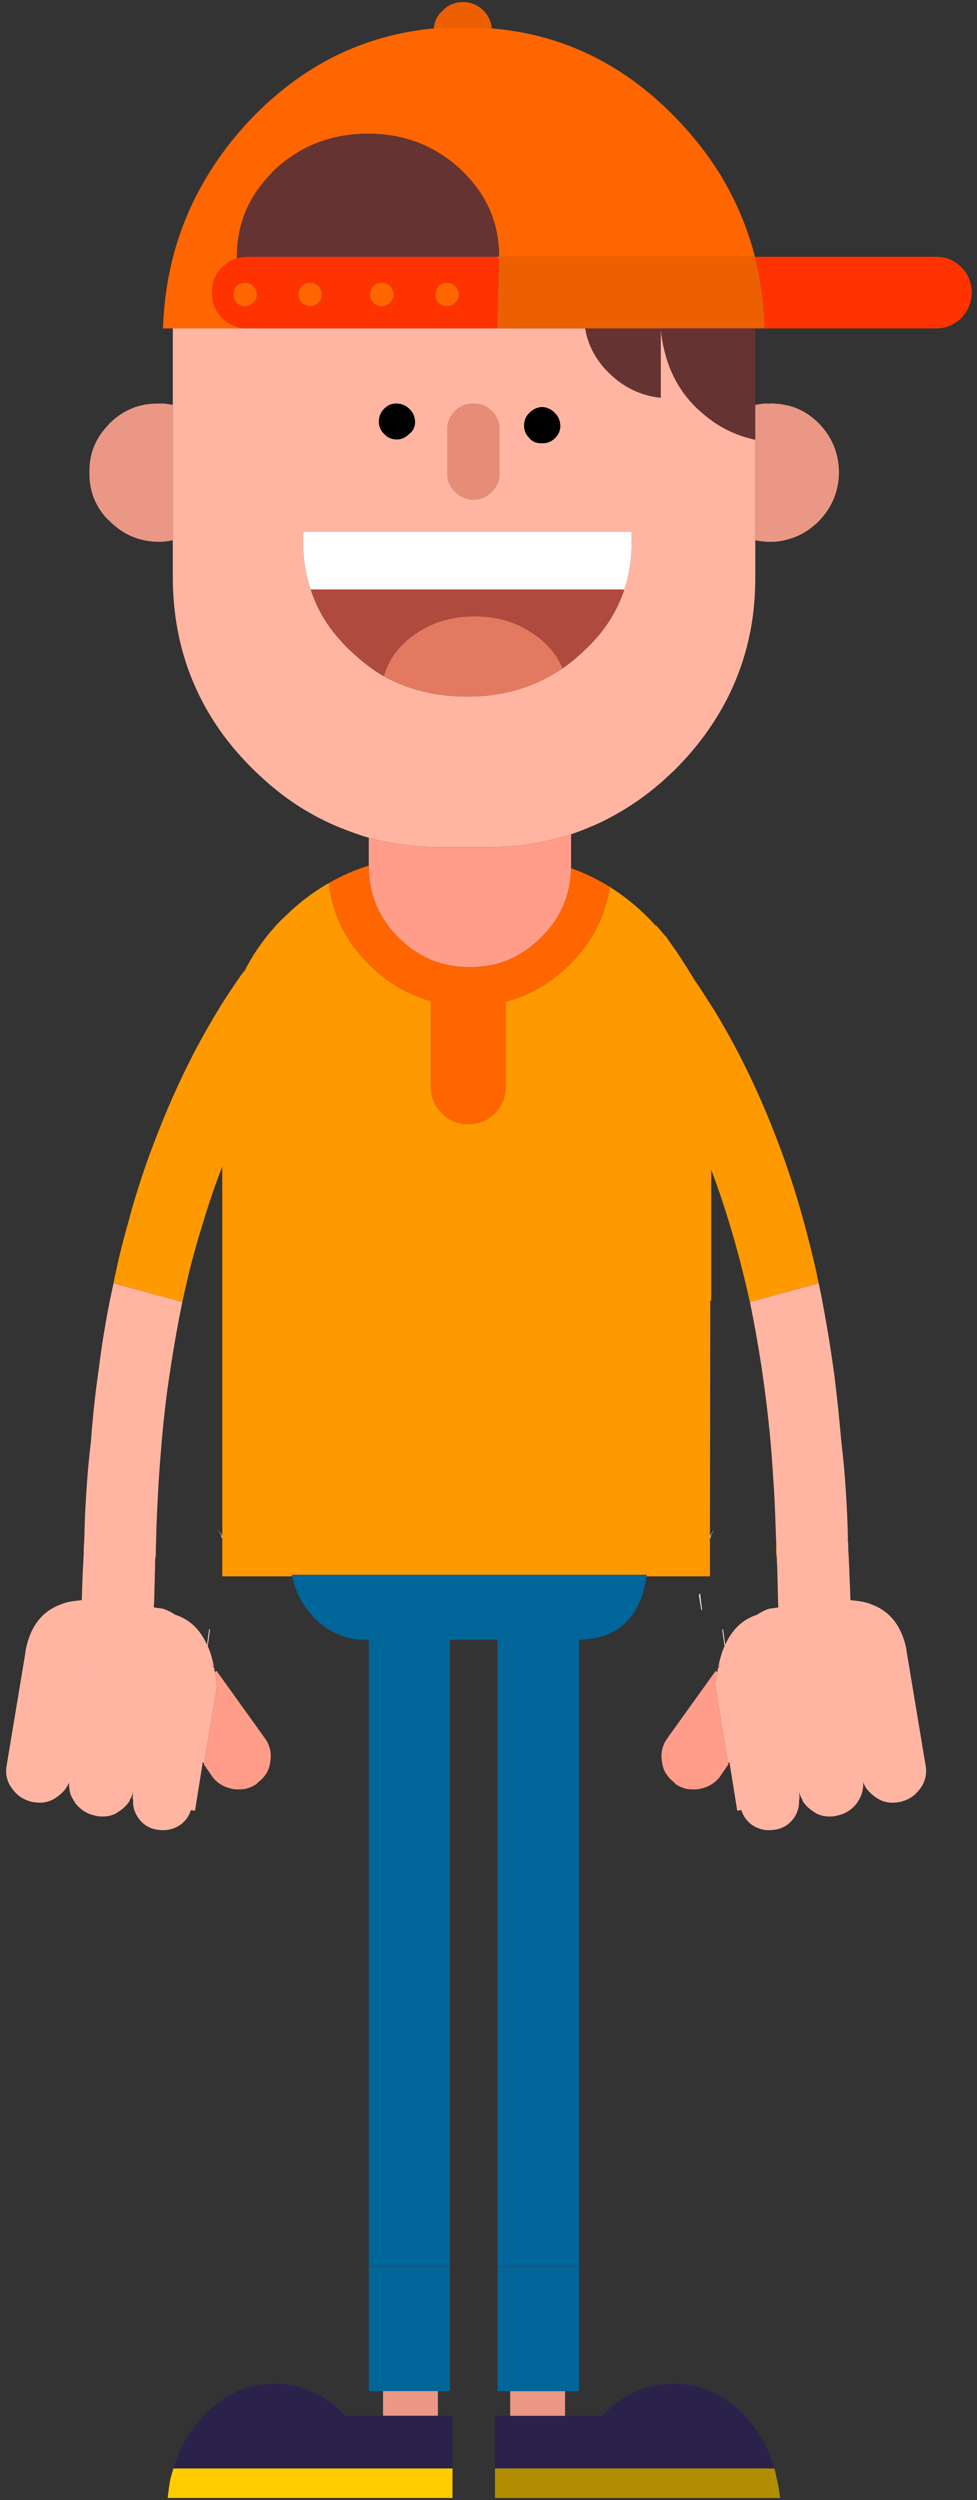 <?xml version="1.0" encoding="UTF-8" standalone="no"?>
<!DOCTYPE svg PUBLIC "-//W3C//DTD SVG 1.1//EN" "http://www.w3.org/Graphics/SVG/1.1/DTD/svg11.dtd">
<svg width="100%" height="100%" viewBox="0 0 154 394" version="1.1" xmlns="http://www.w3.org/2000/svg" xmlns:xlink="http://www.w3.org/1999/xlink" xml:space="preserve" style="fill-rule:evenodd;clip-rule:evenodd;stroke-linejoin:round;stroke-miterlimit:1.414;">
    <rect x="0" y="0" width="154" height="394" fill="#333333" stroke="none"/>
    <g transform="matrix(1,0,0,1,-31,-103)">
        <g transform="matrix(1,0,0,1,0,-162)">
            <g id="Ninja-Male-1" transform="matrix(1,0,0,1,-339.411,-99.362)">
                <path d="M489.415,404.824C488.215,400.176 486.366,395.878 483.917,391.829C482.018,388.781 479.769,385.882 477.12,383.133C468.873,374.536 459.177,369.788 447.932,368.839C446.482,368.689 445.033,368.639 443.583,368.689C441.934,368.639 440.335,368.689 438.785,368.839C427.69,369.888 418.094,374.636 409.947,383.133C407.348,385.882 405.099,388.781 403.249,391.829C398.801,399.027 396.402,407.123 396.102,416.12L409.347,416.12C407.798,416.07 406.498,415.52 405.449,414.47C404.349,413.371 403.799,412.021 403.849,410.472C403.799,408.873 404.349,407.523 405.449,406.474C406.098,405.824 406.898,405.324 407.748,405.074L407.748,404.874C407.748,399.826 409.497,395.478 413.046,391.83C413.246,391.58 413.495,391.33 413.745,391.08C417.794,387.331 422.692,385.432 428.439,385.432C434.137,385.432 438.985,387.331 443.034,391.08C443.284,391.33 443.533,391.58 443.783,391.83C447.332,395.478 449.081,399.776 449.081,404.824L489.415,404.824Z" style="fill:rgb(255,102,0);fill-rule:nonzero;"/>
                <path d="M464.375,420.668C464.925,421.517 465.575,422.367 466.374,423.117C468.673,425.416 471.422,426.715 474.571,427.065L474.571,416.12L462.626,416.12C462.676,416.32 462.726,416.52 462.776,416.719C462.726,416.769 462.726,416.769 462.776,416.819C463.076,418.169 463.625,419.468 464.375,420.668Z" style="fill:rgb(102,51,51);fill-rule:nonzero;"/>
                <path d="M466.374,423.117C465.575,422.367 464.925,421.517 464.375,420.668C463.625,419.468 463.076,418.169 462.776,416.819C462.726,416.769 462.726,416.769 462.776,416.719C462.726,416.52 462.676,416.32 462.626,416.12L448.781,416.12L409.347,416.12L397.652,416.12L397.652,455.304C397.652,464.101 400.001,471.947 404.649,478.845C406.198,481.144 408.048,483.343 410.147,485.442C410.896,486.192 411.696,486.891 412.446,487.591C416.244,490.94 420.393,493.439 424.891,495.138C426.09,495.588 427.29,496.038 428.539,496.388C428.739,496.438 428.939,496.488 429.139,496.538C432.688,497.437 436.386,497.887 440.285,497.887L446.882,497.887C451.23,497.887 455.329,497.337 459.227,496.188C459.627,496.088 460.027,495.988 460.427,495.838C461.926,495.338 463.375,494.738 464.825,494.089C468.323,492.439 471.622,490.29 474.721,487.591C475.471,486.892 476.27,486.192 477.02,485.442C483.168,479.195 487.066,472.048 488.665,463.951C489.215,461.202 489.465,458.303 489.465,455.304L489.465,449.507L489.465,433.663C486.366,433.013 483.567,431.614 481.118,429.465C480.719,429.115 480.369,428.815 480.019,428.465C477.87,426.316 476.32,423.717 475.421,420.668C475.071,419.419 474.771,418.119 474.621,416.72C474.571,416.52 474.571,416.32 474.571,416.12L474.571,427.066C471.422,426.716 468.673,425.416 466.374,423.117ZM455.928,428.515C456.728,428.565 457.378,428.915 457.928,429.514C458.477,430.064 458.727,430.764 458.727,431.613C458.677,432.363 458.377,432.963 457.778,433.513C457.178,434.063 456.478,434.262 455.678,434.212C454.879,434.213 454.229,433.913 453.779,433.313C453.229,432.763 452.98,432.063 453.03,431.214C453.08,430.464 453.379,429.864 453.929,429.364C454.479,428.815 455.179,428.515 455.928,428.515ZM469.973,449.906C469.973,452.505 469.573,454.954 468.823,457.253C468.024,459.652 466.824,461.901 465.225,463.951C464.375,465 463.425,466.05 462.376,466.999C461.326,467.999 460.227,468.899 459.077,469.698C454.729,472.647 449.731,474.146 444.083,474.146C439.235,474.146 434.837,473.097 430.938,470.948C429.089,469.898 427.39,468.549 425.74,466.999C424.691,466.05 423.791,465 422.942,463.951C421.342,461.901 420.143,459.652 419.393,457.253C418.593,454.954 418.193,452.505 418.193,449.906C418.193,449.307 418.193,448.707 418.243,448.157L469.973,448.157C469.973,448.707 469.973,449.307 469.973,449.906ZM430.139,430.614C430.189,429.864 430.489,429.214 431.038,428.715C431.588,428.165 432.288,427.915 433.038,427.965C433.837,428.015 434.487,428.315 435.037,428.915C435.587,429.464 435.836,430.164 435.836,431.014C435.786,431.763 435.437,432.363 434.837,432.813C434.287,433.363 433.587,433.663 432.788,433.613C432.038,433.563 431.388,433.263 430.888,432.663C430.339,432.113 430.089,431.414 430.139,430.614ZM445.083,428.015C446.182,427.965 447.132,428.365 447.932,429.164C448.731,429.964 449.131,430.914 449.131,432.063L449.131,439.011C449.131,440.11 448.731,441.06 447.932,441.859C447.132,442.659 446.182,443.059 445.083,443.109C443.933,443.059 442.934,442.659 442.134,441.859C441.334,441.06 440.934,440.11 440.934,439.011L440.934,432.063C440.934,430.914 441.334,429.964 442.134,429.165C442.934,428.365 443.933,427.965 445.083,428.015Z" style="fill:rgb(255,181,162);fill-rule:nonzero;"/>
                <path d="M457.928,429.514C457.378,428.915 456.728,428.565 455.928,428.515C455.179,428.515 454.479,428.815 453.929,429.364C453.379,429.864 453.08,430.464 453.03,431.214C452.98,432.063 453.229,432.763 453.779,433.313C454.229,433.913 454.879,434.212 455.678,434.212C456.478,434.262 457.178,434.063 457.778,433.513C458.377,432.963 458.677,432.363 458.727,431.614C458.727,430.764 458.477,430.064 457.928,429.514Z" style="fill-rule:nonzero;"/>
                <path d="M468.823,457.253C469.573,454.954 469.973,452.505 469.973,449.906C469.973,449.306 469.973,448.707 469.973,448.157L418.243,448.157C418.193,448.707 418.193,449.306 418.193,449.906C418.193,452.505 418.593,454.954 419.393,457.253L468.823,457.253Z" style="fill:white;fill-rule:nonzero;"/>
                <path d="M455.579,465.05C457.228,466.45 458.427,467.999 459.077,469.698C460.227,468.899 461.326,467.999 462.376,466.999C463.425,466.05 464.375,465 465.225,463.951C466.824,461.901 468.024,459.652 468.823,457.253L419.393,457.253C420.143,459.652 421.342,461.901 422.942,463.951C423.791,465 424.691,466.05 425.74,466.999C427.39,468.549 429.089,469.898 430.938,470.948C431.488,468.749 432.788,466.8 434.837,465.05C435.337,464.65 435.836,464.301 436.386,463.951C438.935,462.301 441.884,461.502 445.233,461.502C448.581,461.502 451.48,462.301 454.029,463.951C454.579,464.301 455.079,464.65 455.579,465.05Z" style="fill:rgb(175,74,62);fill-rule:nonzero;"/>
                <path d="M459.077,469.698C458.427,467.999 457.228,466.449 455.579,465.05C455.079,464.65 454.579,464.3 454.029,463.951C451.48,462.301 448.581,461.502 445.233,461.502C441.884,461.502 438.935,462.301 436.386,463.951C435.836,464.3 435.337,464.65 434.837,465.05C432.788,466.799 431.488,468.749 430.938,470.948C434.837,473.097 439.235,474.146 444.083,474.146C449.731,474.146 454.729,472.647 459.077,469.698Z" style="fill:rgb(227,121,96);fill-rule:nonzero;"/>
                <path d="M431.038,428.715C430.489,429.214 430.189,429.864 430.139,430.614C430.089,431.414 430.339,432.113 430.888,432.663C431.388,433.263 432.038,433.563 432.788,433.613C433.587,433.663 434.287,433.363 434.837,432.813C435.437,432.363 435.786,431.763 435.836,431.014C435.836,430.164 435.587,429.464 435.037,428.915C434.487,428.315 433.837,428.015 433.038,427.965C432.288,427.915 431.588,428.165 431.038,428.715Z" style="fill-rule:nonzero;"/>
                <path d="M447.932,429.164C447.132,428.365 446.182,427.965 445.083,428.015C443.933,427.965 442.934,428.365 442.134,429.164C441.334,429.964 440.934,430.914 440.934,432.063L440.934,439.011C440.934,440.11 441.334,441.06 442.134,441.859C442.934,442.659 443.933,443.059 445.083,443.109C446.182,443.059 447.132,442.659 447.932,441.859C448.731,441.06 449.131,440.11 449.131,439.011L449.131,432.063C449.131,430.914 448.731,429.964 447.932,429.165L447.932,429.164Z" style="fill:rgb(231,140,118);fill-rule:nonzero;"/>
                <path d="M489.465,416.12L490.964,416.12C490.814,412.171 490.315,408.423 489.415,404.824L449.081,404.824L449.081,405.024L448.781,416.12L489.465,416.12Z" style="fill:rgb(236,96,2);fill-rule:nonzero;"/>
                <path d="M474.571,416.12C474.571,416.32 474.571,416.519 474.621,416.719C474.771,418.119 475.071,419.418 475.421,420.668C476.32,423.717 477.87,426.316 480.019,428.465C480.369,428.815 480.718,429.114 481.118,429.464C483.567,431.614 486.366,433.013 489.465,433.663L489.465,428.165L489.465,416.12L474.571,416.12Z" style="fill:rgb(102,51,51);fill-rule:nonzero;"/>
                <path d="M489.465,428.165L489.465,449.506C490.215,449.656 490.964,449.756 491.764,449.756C492.114,449.756 492.514,449.756 492.914,449.706C493.263,449.656 493.663,449.606 494.063,449.506C496.112,449.057 497.912,448.057 499.461,446.508C501.56,444.358 502.61,441.809 502.66,438.811C502.61,435.762 501.56,433.213 499.461,431.064C497.912,429.514 496.112,428.515 494.063,428.165C493.663,428.065 493.263,428.015 492.914,428.015C492.514,427.965 492.114,427.915 491.764,427.965C490.964,427.915 490.215,428.015 489.465,428.165Z" style="fill:rgb(234,152,133);fill-rule:nonzero;"/>
                <path d="M489.415,404.824C490.315,408.423 490.814,412.171 490.964,416.12L517.954,416.12C519.503,416.12 520.852,415.57 521.952,414.47C523.002,413.371 523.551,412.021 523.601,410.472C523.551,408.873 523.002,407.523 521.952,406.474C520.852,405.374 519.503,404.824 517.954,404.824L489.415,404.824Z" style="fill:rgb(255,51,0);fill-rule:nonzero;"/>
                <path d="M475.371,511.931C475.321,511.881 475.271,511.781 475.271,511.731L475.271,511.881C474.771,511.282 474.271,510.682 473.771,510.132L473.771,510.282C473.371,509.832 472.972,509.382 472.572,508.983C470.672,507.083 468.673,505.484 466.524,504.135C465.824,508.783 463.725,512.881 460.227,516.33C457.278,519.279 453.879,521.278 450.081,522.227L450.081,535.672C450.081,537.271 449.531,538.671 448.381,539.82C447.232,540.97 445.832,541.52 444.183,541.52C442.584,541.52 441.234,540.97 440.085,539.82C438.935,538.671 438.335,537.271 438.335,535.672L438.335,522.127C434.687,521.128 431.388,519.179 428.539,516.33C424.891,512.681 422.792,508.433 422.242,503.535C419.693,504.984 417.344,506.784 415.145,508.983C414.745,509.333 414.345,509.733 413.995,510.132C411.896,512.431 410.197,514.88 408.897,517.529L408.897,517.33C408.847,517.38 408.847,517.479 408.797,517.529C408.198,518.329 407.598,519.179 407.048,520.028C406.198,521.278 405.399,522.527 404.649,523.777C401.1,529.625 398.052,535.872 395.403,542.619C393.553,547.268 391.904,552.116 390.555,557.264C389.855,559.713 389.205,562.262 388.655,564.911C388.505,565.46 388.405,566.06 388.306,566.61L399.151,569.559C400.051,565.31 401.1,561.212 402.35,557.264C403.3,554.115 404.299,551.116 405.449,548.217L405.449,606.344L405.599,606.544L405.449,606.644L405.449,612.791L416.494,612.792C416.444,612.742 416.444,612.642 416.444,612.542L472.372,612.542C472.322,612.642 472.322,612.742 472.322,612.792L482.318,612.792L482.318,606.644L482.168,606.544L482.318,606.394L482.318,606.344L482.368,569.259C482.418,569.309 482.468,569.359 482.518,569.409L482.518,548.717C483.567,551.466 484.517,554.315 485.417,557.264C486.616,561.212 487.666,565.311 488.615,569.559L499.461,566.61C499.311,566.06 499.211,565.461 499.111,564.911C498.511,562.262 497.862,559.713 497.212,557.264C495.812,552.116 494.213,547.268 492.364,542.62C489.715,535.873 486.666,529.625 483.118,523.777C482.318,522.528 481.518,521.278 480.719,520.029C480.469,519.679 480.219,519.279 479.969,518.929C479.019,517.38 478.07,515.881 477.12,514.431C476.52,513.582 475.92,512.732 475.371,511.932L475.371,511.931Z" style="fill:rgb(255,153,0);fill-rule:nonzero;"/>
                <path d="M460.427,495.838C460.027,495.988 459.627,496.088 459.227,496.188C455.329,497.337 451.23,497.887 446.882,497.887L440.285,497.887C436.386,497.887 432.688,497.437 429.139,496.538C428.939,496.488 428.739,496.438 428.539,496.388L428.539,500.886C428.539,505.234 430.089,508.983 433.187,512.081C434.737,513.631 436.486,514.83 438.335,515.63C440.185,516.38 442.234,516.78 444.483,516.78C446.482,516.78 448.331,516.48 450.081,515.83C452.13,515.03 454.029,513.781 455.728,512.081C458.777,509.083 460.327,505.434 460.427,501.186C460.427,501.086 460.427,500.986 460.427,500.886L460.427,495.838Z" style="fill:rgb(255,157,138);fill-rule:nonzero;"/>
                <path d="M460.427,501.186C460.327,505.434 458.777,509.082 455.728,512.081C454.029,513.781 452.13,515.03 450.081,515.83C448.331,516.479 446.482,516.779 444.483,516.779C442.234,516.779 440.185,516.38 438.335,515.63C436.486,514.83 434.737,513.631 433.187,512.081C430.089,508.983 428.539,505.234 428.539,500.886L428.539,500.786C426.34,501.436 424.241,502.385 422.242,503.535C422.792,508.433 424.891,512.681 428.539,516.33C431.388,519.179 434.687,521.128 438.335,522.127L438.335,535.672C438.335,537.271 438.935,538.671 440.085,539.82C441.234,540.97 442.584,541.52 444.183,541.52C445.832,541.52 447.232,540.97 448.381,539.82C449.531,538.671 450.081,537.271 450.081,535.672L450.081,522.227C453.879,521.278 457.278,519.279 460.227,516.33C463.725,512.881 465.824,508.783 466.524,504.135C464.575,502.935 462.576,501.936 460.427,501.186Z" style="fill:rgb(255,102,0);fill-rule:nonzero;"/>
                <path d="M501.96,581.354C501.91,581.104 501.91,580.854 501.86,580.604C501.81,580.354 501.81,580.154 501.76,579.904C501.36,577.055 500.91,574.256 500.411,571.507C500.111,569.858 499.811,568.209 499.461,566.609L488.615,569.558C489.315,572.907 489.915,576.356 490.465,579.904C490.515,580.154 490.515,580.354 490.565,580.604C491.164,584.702 491.664,588.951 492.014,593.299C492.164,595.198 492.264,597.147 492.414,599.096C492.564,601.845 492.664,604.694 492.764,607.643C492.814,608.193 492.814,608.693 492.814,609.242C492.814,609.392 492.814,609.592 492.864,609.792C492.864,610.242 492.864,610.692 492.914,611.142C492.964,613.091 493.014,615.04 493.064,617.089C493.064,617.289 493.064,617.489 493.114,617.689L491.664,617.889C490.914,618.139 490.315,618.439 489.765,618.839C487.516,619.538 485.816,621.138 484.717,623.587L484.617,623.787C484.167,624.736 483.867,625.886 483.617,627.135L484.117,626.436L483.567,627.335C483.517,627.435 483.517,627.535 483.517,627.685L483.517,627.735L483.467,627.885C483.417,628.185 483.317,628.535 483.267,628.885C483.217,629.085 483.217,629.285 483.217,629.485C483.167,629.834 483.217,630.234 483.267,630.684L485.167,642.229L485.417,642.13L485.467,642.13L485.417,642.229L486.616,649.726L487.266,649.627C487.566,650.576 488.116,651.376 488.965,651.976C490.015,652.675 491.164,652.925 492.464,652.725L492.564,652.725C493.813,652.525 494.763,651.926 495.513,650.926C496.162,650.026 496.412,649.027 496.362,647.977L496.412,647.977C496.462,647.577 496.412,647.178 496.362,646.778C496.462,647.128 496.612,647.477 496.762,647.827C496.762,647.877 496.762,647.877 496.812,647.877L496.862,647.877L496.912,648.177C497.262,648.727 497.712,649.227 498.361,649.677C498.611,649.827 498.861,650.027 499.111,650.176C500.011,650.626 501.01,650.726 502.06,650.576L502.21,650.526C503.609,650.276 504.709,649.577 505.559,648.427C505.609,648.277 505.708,648.177 505.758,648.077C506.108,647.528 506.308,646.978 506.408,646.328C506.458,645.978 506.508,645.578 506.458,645.229C506.408,645.079 506.358,644.929 506.308,644.779C506.358,644.779 506.358,644.779 506.408,644.779C506.458,644.929 506.458,645.079 506.458,645.229C506.608,645.628 506.808,645.978 507.058,646.328C507.408,646.778 507.808,647.128 508.257,647.478C509.357,648.327 510.607,648.627 512.006,648.377L512.156,648.377C512.356,648.327 512.556,648.277 512.706,648.227C513.855,647.878 514.755,647.228 515.455,646.228C516.254,645.179 516.554,643.929 516.304,642.58L513.355,624.837C513.305,624.687 513.305,624.537 513.305,624.387C513.155,623.637 512.956,622.888 512.706,622.238C511.756,619.739 510.107,618.04 507.708,617.19C507.108,616.94 506.458,616.79 505.758,616.69C505.309,616.64 504.909,616.59 504.459,616.54C504.409,614.691 504.309,612.892 504.259,611.142C504.209,610.493 504.209,609.893 504.159,609.243C504.109,608.693 504.109,608.194 504.109,607.694C504.059,607.394 504.059,607.094 504.009,606.794L504.059,606.744C504.009,603.795 503.859,600.996 503.659,598.248C503.509,595.899 503.259,593.599 503.01,591.4C502.71,587.952 502.36,584.603 501.96,581.354ZM503.259,626.186C503.309,626.435 503.359,626.735 503.409,627.035L503.409,627.135L503.309,626.436C503.259,626.386 503.259,626.286 503.259,626.186Z" style="fill:rgb(255,181,162);fill-rule:nonzero;"/>
                <path d="M503.409,627.035C503.359,626.735 503.309,626.435 503.259,626.186C503.259,626.286 503.259,626.386 503.309,626.436L503.409,627.135L503.409,627.035Z" style="fill:white;fill-rule:nonzero;"/>
                <path d="M482.518,606.244L483.068,605.344L482.318,606.344L482.318,606.394L482.168,606.543L482.318,606.643L482.468,606.793L482.468,606.544C482.468,606.444 482.468,606.344 482.518,606.244Z" style="fill:rgb(244,166,150);fill-rule:nonzero;"/>
                <path d="M492.764,607.643C492.714,607.943 492.714,608.243 492.764,608.543C492.764,608.743 492.764,608.943 492.764,609.142L492.814,609.792L492.864,609.792C492.814,609.592 492.814,609.392 492.814,609.242C492.814,608.693 492.814,608.193 492.764,607.643Z" style="fill:rgb(255,153,0);fill-rule:nonzero;"/>
                <path d="M472.322,612.791C472.322,612.741 472.322,612.641 472.372,612.541L416.444,612.541C416.444,612.641 416.444,612.741 416.494,612.791C416.544,613.041 416.594,613.241 416.644,613.441C417.144,615.49 418.144,617.339 419.643,618.988C419.993,619.438 420.393,619.788 420.792,620.138C422.592,621.637 424.591,622.487 426.84,622.737L426.84,622.787L428.539,622.787L428.539,721.547L441.334,721.547L441.334,622.787L448.831,622.787L448.831,721.547L461.676,721.547L461.676,622.787L461.826,622.787C462.376,622.737 462.926,622.687 463.425,622.637L463.575,622.637C468.573,621.887 471.472,618.589 472.322,612.791Z" style="fill:rgb(0,102,153);fill-rule:nonzero;"/>
                <path d="M484.367,621.038C484.317,621.088 484.317,621.188 484.267,621.288L484.617,623.787L484.717,623.587C484.617,622.837 484.517,621.987 484.367,621.038Z" style="fill:rgb(253,219,218);fill-rule:nonzero;"/>
                <path d="M483.467,627.885L483.217,627.685L475.621,638.281C474.771,639.43 474.521,640.73 474.771,642.079C474.921,643.429 475.621,644.478 476.77,645.328L476.82,645.478C477.47,645.928 478.12,646.178 478.869,646.328C478.919,646.328 478.919,646.328 478.969,646.328C479.419,646.378 479.969,646.378 480.519,646.328C480.569,646.328 480.619,646.328 480.718,646.278C480.968,646.228 481.218,646.178 481.468,646.078C482.318,645.828 483.118,645.278 483.767,644.528L485.217,642.429L485.167,642.229L483.267,630.684C483.217,630.234 483.167,629.834 483.217,629.484C483.217,629.285 483.217,629.085 483.267,628.885C483.317,628.535 483.417,628.185 483.467,627.885Z" style="fill:rgb(255,157,138);fill-rule:nonzero;"/>
                <path d="M504.009,606.793C504.059,607.093 504.059,607.393 504.109,607.693C504.059,607.343 504.059,607.043 504.059,606.743L504.009,606.793Z" style="fill:rgb(255,153,0);fill-rule:nonzero;"/>
                <path d="M506.458,645.228C506.458,645.078 506.458,644.928 506.408,644.778C506.358,644.778 506.358,644.778 506.308,644.778C506.358,644.928 506.408,645.078 506.458,645.228Z" style="fill:white;fill-rule:nonzero;"/>
                <path d="M443.583,368.689C445.033,368.639 446.482,368.689 447.932,368.839C447.832,367.739 447.382,366.789 446.632,366.04C445.732,365.14 444.633,364.69 443.383,364.69C442.134,364.69 441.034,365.14 440.185,366.04C439.335,366.789 438.885,367.739 438.785,368.839C440.335,368.689 441.934,368.639 443.583,368.689Z" style="fill:rgb(236,96,2);fill-rule:nonzero;"/>
                <path d="M407.748,405.074C406.898,405.324 406.098,405.824 405.449,406.474C404.349,407.523 403.799,408.873 403.849,410.472C403.799,412.021 404.349,413.371 405.449,414.47C406.498,415.52 407.798,416.07 409.347,416.12L448.781,416.12L449.081,405.024C448.981,404.974 448.881,404.874 448.781,404.824L409.497,404.824C408.847,404.824 408.298,404.924 407.748,405.074ZM407.198,410.822C407.198,410.272 407.348,409.822 407.698,409.422C407.848,409.272 407.998,409.172 408.197,409.122C408.447,408.973 408.697,408.923 409.047,408.923C409.547,408.923 409.997,409.072 410.347,409.422C410.697,409.822 410.896,410.272 410.896,410.822C410.896,411.322 410.697,411.721 410.347,412.071C410.047,412.321 409.697,412.521 409.347,412.621C409.247,412.621 409.147,412.621 409.047,412.621C408.497,412.621 408.048,412.421 407.698,412.071C407.348,411.722 407.198,411.322 407.198,410.822ZM442.134,409.422C442.534,409.822 442.734,410.272 442.784,410.822C442.734,411.322 442.534,411.721 442.134,412.071C441.784,412.421 441.384,412.621 440.884,412.621C440.335,412.621 439.885,412.421 439.535,412.071C439.185,411.721 439.035,411.322 439.035,410.822C439.035,410.272 439.185,409.822 439.535,409.422C439.885,409.072 440.335,408.922 440.884,408.922C441.384,408.922 441.784,409.072 442.134,409.422ZM417.994,409.422C418.343,409.072 418.793,408.922 419.293,408.922C419.793,408.922 420.243,409.072 420.593,409.422C420.942,409.822 421.142,410.272 421.142,410.822C421.142,411.322 420.942,411.721 420.593,412.071C420.243,412.421 419.793,412.621 419.293,412.621C418.793,412.621 418.343,412.421 417.994,412.071C417.644,411.721 417.444,411.322 417.444,410.822C417.444,410.272 417.644,409.822 417.994,409.422ZM432.488,410.822C432.438,411.322 432.238,411.721 431.888,412.071C431.538,412.421 431.088,412.621 430.589,412.621C430.039,412.621 429.589,412.421 429.239,412.071C428.889,411.721 428.739,411.322 428.789,410.822C428.739,410.272 428.889,409.822 429.239,409.422C429.589,409.072 430.039,408.922 430.589,408.922C431.088,408.922 431.538,409.072 431.888,409.422C432.238,409.822 432.438,410.272 432.488,410.822Z" style="fill:rgb(255,51,0);fill-rule:nonzero;"/>
                <path d="M407.698,409.422C407.348,409.822 407.198,410.272 407.198,410.822C407.198,411.322 407.348,411.721 407.698,412.071C408.048,412.421 408.497,412.621 409.047,412.621C409.147,412.621 409.247,412.621 409.347,412.621C409.697,412.521 410.047,412.321 410.347,412.071C410.697,411.721 410.896,411.322 410.896,410.822C410.896,410.272 410.697,409.822 410.347,409.422C409.997,409.072 409.547,408.922 409.047,408.922C408.697,408.922 408.447,408.972 408.198,409.122C407.998,409.172 407.848,409.272 407.698,409.422Z" style="fill:rgb(255,102,0);fill-rule:nonzero;"/>
                <path d="M442.784,410.822C442.734,410.272 442.534,409.822 442.134,409.422C441.784,409.072 441.384,408.922 440.884,408.922C440.335,408.922 439.885,409.072 439.535,409.422C439.185,409.822 439.035,410.272 439.035,410.822C439.035,411.322 439.185,411.721 439.535,412.071C439.885,412.421 440.335,412.621 440.884,412.621C441.384,412.621 441.784,412.421 442.134,412.071C442.534,411.721 442.734,411.322 442.784,410.822Z" style="fill:rgb(255,102,0);fill-rule:nonzero;"/>
                <path d="M419.293,408.922C418.793,408.922 418.343,409.072 417.994,409.422C417.644,409.822 417.444,410.272 417.444,410.822C417.444,411.322 417.644,411.721 417.994,412.071C418.343,412.421 418.793,412.621 419.293,412.621C419.793,412.621 420.243,412.421 420.593,412.071C420.942,411.721 421.142,411.322 421.142,410.822C421.142,410.272 420.942,409.822 420.593,409.422C420.243,409.072 419.793,408.922 419.293,408.922Z" style="fill:rgb(255,102,0);fill-rule:nonzero;"/>
                <path d="M431.888,412.071C432.238,411.721 432.438,411.322 432.488,410.822C432.438,410.272 432.238,409.822 431.888,409.422C431.538,409.072 431.088,408.922 430.589,408.922C430.039,408.922 429.589,409.072 429.239,409.422C428.889,409.822 428.739,410.272 428.789,410.822C428.739,411.322 428.889,411.721 429.239,412.071C429.589,412.421 430.039,412.621 430.589,412.621C431.088,412.621 431.538,412.421 431.888,412.071Z" style="fill:rgb(255,102,0);fill-rule:nonzero;"/>
                <path d="M407.748,404.874L407.748,405.074C408.297,404.924 408.847,404.824 409.497,404.824L449.081,404.824C449.081,399.776 447.332,395.478 443.783,391.829C443.533,391.58 443.283,391.33 443.034,391.08C438.985,387.331 434.137,385.432 428.439,385.432C422.692,385.432 417.794,387.331 413.745,391.08C413.495,391.33 413.245,391.58 413.046,391.83C409.497,395.478 407.748,399.826 407.748,404.874Z" style="fill:rgb(102,51,51);fill-rule:nonzero;"/>
                <path d="M387.706,431.064C387.556,431.214 387.456,431.364 387.306,431.513C385.407,433.563 384.457,435.962 384.507,438.811C384.457,441.659 385.407,444.108 387.306,446.158C387.456,446.258 387.556,446.358 387.706,446.508C389.855,448.657 392.404,449.706 395.403,449.756C396.152,449.756 396.902,449.656 397.652,449.506L397.652,428.165C396.902,428.015 396.152,427.915 395.403,427.965C392.404,427.915 389.855,428.965 387.706,431.064Z" style="fill:rgb(234,152,133);fill-rule:nonzero;"/>
                <path d="M448.781,404.824C448.881,404.874 448.981,404.974 449.081,405.024C449.081,404.974 449.081,404.924 449.081,404.874L449.081,404.824L448.781,404.824Z" style="fill:rgb(255,181,162);fill-rule:nonzero;"/>
                <path d="M428.539,500.886L428.539,500.786L428.539,500.886Z" style="fill:rgb(255,153,0);fill-rule:nonzero;"/>
                <path d="M388.305,566.609C387.956,568.209 387.606,569.858 387.306,571.507C386.806,574.256 386.356,577.055 386.006,579.904C385.956,580.154 385.956,580.354 385.906,580.604C385.856,580.854 385.856,581.104 385.806,581.354C385.357,584.602 385.007,587.951 384.757,591.4C384.507,593.599 384.257,595.898 384.107,598.247C383.907,600.996 383.757,603.795 383.707,606.743L383.707,606.793C383.707,607.093 383.707,607.393 383.657,607.693C383.607,608.193 383.607,608.693 383.607,609.242C383.557,609.892 383.557,610.492 383.507,611.142C383.407,612.891 383.357,614.69 383.307,616.54C382.858,616.59 382.408,616.64 382.008,616.69C381.308,616.79 380.659,616.939 380.059,617.189C377.66,618.039 376.01,619.738 375.061,622.237C374.811,622.887 374.611,623.637 374.461,624.386C374.411,624.536 374.411,624.686 374.411,624.836L371.462,642.579C371.212,643.929 371.512,645.178 372.312,646.228C373.012,647.227 373.911,647.877 375.061,648.227C375.211,648.277 375.411,648.327 375.611,648.377L375.761,648.377C377.16,648.627 378.409,648.327 379.509,647.477C379.959,647.128 380.359,646.778 380.709,646.328C380.958,645.978 381.158,645.628 381.308,645.228C381.308,645.078 381.308,644.928 381.358,644.778C381.408,644.779 381.408,644.779 381.458,644.779C381.408,644.928 381.358,645.078 381.308,645.228C381.258,645.578 381.308,645.978 381.358,646.328C381.408,646.978 381.658,647.527 382.008,648.077C382.058,648.177 382.158,648.277 382.208,648.427C383.058,649.577 384.157,650.276 385.557,650.526L385.707,650.576C386.756,650.726 387.756,650.626 388.655,650.176C388.905,650.027 389.155,649.827 389.405,649.677C390.005,649.227 390.505,648.727 390.855,648.177L390.904,647.877L390.954,647.877L391.004,647.827C391.154,647.478 391.304,647.128 391.404,646.778C391.354,647.178 391.304,647.578 391.354,647.977L391.404,647.977C391.304,649.027 391.604,650.027 392.254,650.926C392.954,651.926 393.953,652.526 395.203,652.726L395.303,652.726C396.552,652.926 397.752,652.676 398.801,651.976C399.651,651.376 400.201,650.576 400.501,649.627L401.15,649.727L402.35,642.23L402.3,642.13L402.35,642.13L402.6,642.23L404.499,630.685C404.549,630.235 404.549,629.835 404.549,629.485C404.499,629.285 404.499,629.085 404.499,628.885C404.449,628.535 404.349,628.186 404.299,627.886L404.249,627.736L404.249,627.686C404.199,627.536 404.199,627.436 404.199,627.336L403.65,626.436L404.149,627.136C403.899,625.887 403.6,624.737 403.15,623.787L403.05,623.587C401.95,621.138 400.251,619.539 398.002,618.839C397.452,618.44 396.802,618.14 396.103,617.89L394.653,617.69C394.653,617.49 394.653,617.29 394.703,617.09C394.753,615.041 394.803,613.092 394.853,611.143C394.853,610.693 394.853,610.243 394.903,609.793C394.903,609.593 394.903,609.393 394.953,609.243C394.953,608.694 394.953,608.194 395.003,607.644C395.053,604.695 395.203,601.846 395.353,599.097C395.453,597.148 395.603,595.199 395.753,593.3C396.103,588.952 396.552,584.703 397.202,580.605C397.252,580.355 397.252,580.155 397.302,579.905C397.852,576.357 398.452,572.908 399.151,569.559L388.306,566.61L388.305,566.609ZM384.457,626.435L384.357,627.135L384.357,627.035C384.357,626.735 384.407,626.435 384.507,626.186C384.457,626.286 384.457,626.386 384.457,626.436L384.457,626.435Z" style="fill:rgb(255,181,162);fill-rule:nonzero;"/>
                <path d="M384.357,627.135L384.457,626.435C384.457,626.385 384.457,626.286 384.507,626.186C384.407,626.435 384.357,626.735 384.357,627.035L384.357,627.135Z" style="fill:white;fill-rule:nonzero;"/>
                <path d="M395.003,609.142L395.003,607.643C394.953,608.193 394.953,608.693 394.953,609.242C394.903,609.392 394.903,609.592 394.903,609.792L394.953,609.792L395.003,609.142Z" style="fill:rgb(255,153,0);fill-rule:nonzero;"/>
                <path d="M405.599,606.543L405.449,606.344L404.699,605.344L405.249,606.244C405.299,606.344 405.299,606.444 405.299,606.543L405.299,606.793L405.449,606.643L405.599,606.544L405.599,606.543Z" style="fill:rgb(244,166,150);fill-rule:nonzero;"/>
                <path d="M383.657,607.693C383.707,607.393 383.707,607.093 383.707,606.793L383.707,606.743C383.657,607.043 383.657,607.343 383.657,607.693Z" style="fill:rgb(255,153,0);fill-rule:nonzero;"/>
                <path d="M403.499,621.288C403.449,621.188 403.449,621.088 403.399,621.038C403.25,621.987 403.15,622.837 403.05,623.587L403.15,623.787L403.499,621.288Z" style="fill:rgb(253,219,218);fill-rule:nonzero;"/>
                <path d="M404.549,627.685L404.299,627.885C404.349,628.185 404.449,628.535 404.499,628.885C404.499,629.084 404.499,629.284 404.549,629.484C404.549,629.834 404.549,630.234 404.499,630.684L402.6,642.229L402.55,642.429L403.999,644.528C404.649,645.278 405.399,645.828 406.298,646.078C406.548,646.178 406.798,646.228 407.048,646.278C407.098,646.328 407.198,646.328 407.248,646.328C407.798,646.378 408.297,646.378 408.797,646.328C408.847,646.328 408.847,646.328 408.897,646.328C409.597,646.178 410.247,645.928 410.896,645.478L410.996,645.328C412.146,644.478 412.846,643.429 412.996,642.079C413.246,640.73 412.996,639.431 412.146,638.281L404.549,627.685Z" style="fill:rgb(255,157,138);fill-rule:nonzero;"/>
                <path d="M381.308,645.228C381.358,645.078 381.408,644.928 381.458,644.778C381.408,644.778 381.408,644.778 381.358,644.778C381.308,644.928 381.308,645.078 381.308,645.228Z" style="fill:white;fill-rule:nonzero;"/>
                <path d="M480.768,615.44C480.718,615.54 480.619,615.64 480.569,615.74L480.968,618.189L481.068,617.939C480.968,617.189 480.868,616.39 480.768,615.44Z" style="fill:rgb(253,219,218);fill-rule:nonzero;"/>
                <path d="M441.334,721.597L428.539,721.597L428.539,741.19L441.334,741.19L441.334,721.597Z" style="fill:rgb(0,102,153);fill-rule:nonzero;"/>
                <rect x="430.788" y="741.19" width="8.647" height="3.898" style="fill:rgb(234,152,133);fill-rule:nonzero;"/>
                <path d="M441.734,745.088L439.435,745.088L430.788,745.088L424.841,745.088C421.692,741.739 417.994,740.04 413.695,740.04C409.047,740.04 405.049,741.989 401.7,745.938C399.851,748.137 398.551,750.636 397.752,753.385L441.734,753.385L441.734,745.088Z" style="fill:rgb(42,34,75);fill-rule:nonzero;"/>
                <path d="M441.734,758.033L441.734,753.385L397.752,753.385C397.602,753.885 397.452,754.384 397.302,754.884C397.102,755.884 396.952,756.933 396.852,758.033L441.734,758.033Z" style="fill:rgb(255,204,0);fill-rule:nonzero;"/>
                <path d="M450.83,745.088L448.431,745.088L448.431,753.385L492.464,753.385C491.764,750.936 490.664,748.737 489.165,746.687C488.915,746.438 488.715,746.188 488.515,745.938C485.217,741.989 481.218,740.04 476.57,740.04C472.222,740.04 468.523,741.739 465.375,745.088L459.477,745.088L450.83,745.088Z" style="fill:rgb(42,34,75);fill-rule:nonzero;"/>
                <rect x="450.83" y="741.19" width="8.647" height="3.898" style="fill:rgb(234,152,133);fill-rule:nonzero;"/>
                <path d="M448.831,741.19L461.676,741.19L461.676,721.597L448.831,721.597L448.831,741.19Z" style="fill:rgb(0,102,153);fill-rule:nonzero;"/>
                <path d="M448.431,753.385L448.431,758.033L493.363,758.033C493.263,756.933 493.064,755.884 492.814,754.834C492.714,754.334 492.614,753.835 492.464,753.385L448.431,753.385Z" style="fill:rgb(177,142,1);fill-rule:nonzero;"/>
            </g>
        </g>
    </g>
</svg>
